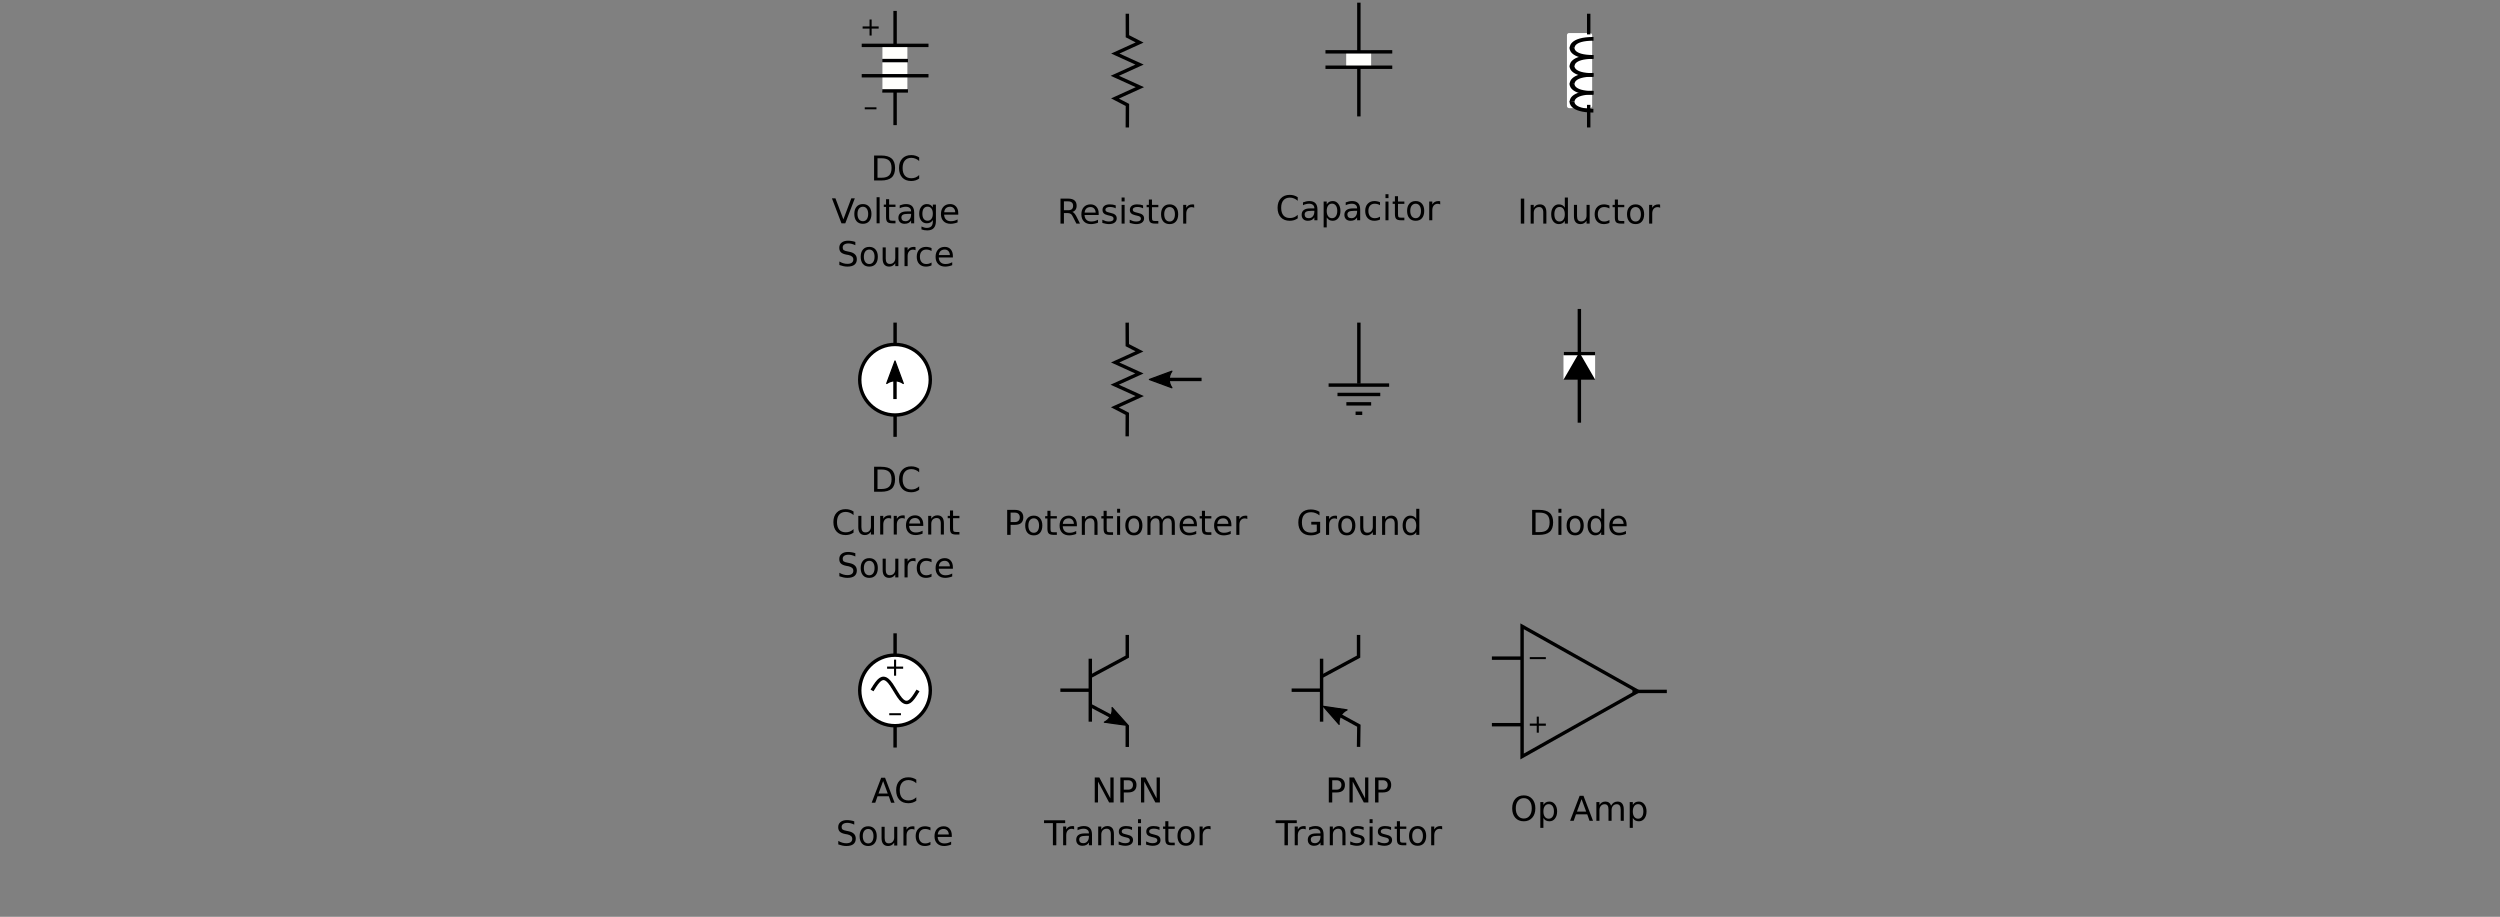 <?xml version="1.0" encoding="UTF-8"?>
<svg xmlns="http://www.w3.org/2000/svg" xmlns:xlink="http://www.w3.org/1999/xlink" width="467.252pt" height="171.355pt" viewBox="0 0 467.252 171.355" version="1.2">
<rect x="0" y="0" width="467.252" height="171.355" fill="#808080" stroke="none"/>
<defs>
<g>
<symbol overflow="visible" id="glyph0-0">
<path style="stroke:none;" d="M 0.234 0.844 L 0.234 -3.375 L 2.641 -3.375 L 2.641 0.844 Z M 0.516 0.578 L 2.375 0.578 L 2.375 -3.109 L 0.516 -3.109 Z M 0.516 0.578 "/>
</symbol>
<symbol overflow="visible" id="glyph0-1">
<path style="stroke:none;" d="M 2.203 -3 L 2.203 -1.703 L 3.516 -1.703 L 3.516 -1.297 L 2.203 -1.297 L 2.203 0 L 1.812 0 L 1.812 -1.297 L 0.516 -1.297 L 0.516 -1.703 L 1.812 -1.703 L 1.812 -3 Z M 2.203 -3 "/>
</symbol>
<symbol overflow="visible" id="glyph1-0">
<path style="stroke:none;" d="M 0.406 0.844 L 0.406 -3.375 L 4.562 -3.375 L 4.562 0.844 Z M 0.875 0.578 L 4.109 0.578 L 4.109 -3.109 L 0.875 -3.109 Z M 0.875 0.578 "/>
</symbol>
<symbol overflow="visible" id="glyph1-1">
<path style="stroke:none;" d="M 0.406 -1.5 L 2.594 -1.5 L 2.594 -1.125 L 0.406 -1.125 Z M 0.406 -1.5 "/>
</symbol>
<symbol overflow="visible" id="glyph2-0">
<path style="stroke:none;" d="M 0.312 1.125 L 0.312 -4.516 L 3.516 -4.516 L 3.516 1.125 Z M 0.672 0.781 L 3.172 0.781 L 3.172 -4.156 L 0.672 -4.156 Z M 0.672 0.781 "/>
</symbol>
<symbol overflow="visible" id="glyph2-1">
<path style="stroke:none;" d="M 2.188 -4.047 L 1.328 -1.719 L 3.047 -1.719 Z M 1.828 -4.672 L 2.547 -4.672 L 4.328 0 L 3.672 0 L 3.25 -1.203 L 1.141 -1.203 L 0.719 0 L 0.047 0 Z M 1.828 -4.672 "/>
</symbol>
<symbol overflow="visible" id="glyph2-2">
<path style="stroke:none;" d="M 4.125 -4.312 L 4.125 -3.641 C 3.914 -3.836 3.688 -3.984 3.438 -4.078 C 3.195 -4.18 2.941 -4.234 2.672 -4.234 C 2.141 -4.234 1.734 -4.066 1.453 -3.734 C 1.172 -3.41 1.031 -2.941 1.031 -2.328 C 1.031 -1.711 1.172 -1.238 1.453 -0.906 C 1.734 -0.582 2.141 -0.422 2.672 -0.422 C 2.941 -0.422 3.195 -0.469 3.438 -0.562 C 3.688 -0.664 3.914 -0.816 4.125 -1.016 L 4.125 -0.359 C 3.906 -0.211 3.672 -0.098 3.422 -0.016 C 3.172 0.055 2.91 0.094 2.641 0.094 C 1.93 0.094 1.375 -0.117 0.969 -0.547 C 0.562 -0.984 0.359 -1.578 0.359 -2.328 C 0.359 -3.078 0.562 -3.664 0.969 -4.094 C 1.375 -4.531 1.93 -4.75 2.641 -4.75 C 2.922 -4.75 3.18 -4.711 3.422 -4.641 C 3.672 -4.566 3.906 -4.457 4.125 -4.312 Z M 4.125 -4.312 "/>
</symbol>
<symbol overflow="visible" id="glyph2-3">
<path style="stroke:none;" d="M 3.422 -4.516 L 3.422 -3.906 C 3.18 -4.02 2.957 -4.102 2.75 -4.156 C 2.539 -4.207 2.336 -4.234 2.141 -4.234 C 1.797 -4.234 1.531 -4.164 1.344 -4.031 C 1.156 -3.906 1.062 -3.719 1.062 -3.469 C 1.062 -3.258 1.117 -3.102 1.234 -3 C 1.359 -2.895 1.598 -2.812 1.953 -2.75 L 2.328 -2.672 C 2.797 -2.578 3.141 -2.414 3.359 -2.188 C 3.586 -1.969 3.703 -1.664 3.703 -1.281 C 3.703 -0.832 3.551 -0.488 3.25 -0.25 C 2.945 -0.02 2.504 0.094 1.922 0.094 C 1.703 0.094 1.469 0.066 1.219 0.016 C 0.969 -0.035 0.707 -0.109 0.438 -0.203 L 0.438 -0.859 C 0.695 -0.711 0.945 -0.602 1.188 -0.531 C 1.438 -0.457 1.68 -0.422 1.922 -0.422 C 2.285 -0.422 2.562 -0.488 2.75 -0.625 C 2.945 -0.77 3.047 -0.973 3.047 -1.234 C 3.047 -1.461 2.973 -1.641 2.828 -1.766 C 2.691 -1.898 2.461 -2.004 2.141 -2.078 L 1.766 -2.141 C 1.285 -2.234 0.941 -2.379 0.734 -2.578 C 0.523 -2.785 0.422 -3.066 0.422 -3.422 C 0.422 -3.836 0.566 -4.16 0.859 -4.391 C 1.148 -4.629 1.551 -4.75 2.062 -4.75 C 2.281 -4.75 2.504 -4.727 2.734 -4.688 C 2.961 -4.656 3.191 -4.598 3.422 -4.516 Z M 3.422 -4.516 "/>
</symbol>
<symbol overflow="visible" id="glyph2-4">
<path style="stroke:none;" d="M 1.969 -3.094 C 1.656 -3.094 1.406 -2.973 1.219 -2.734 C 1.039 -2.492 0.953 -2.164 0.953 -1.75 C 0.953 -1.332 1.039 -1 1.219 -0.75 C 1.406 -0.508 1.656 -0.391 1.969 -0.391 C 2.27 -0.391 2.508 -0.508 2.688 -0.75 C 2.863 -1 2.953 -1.332 2.953 -1.75 C 2.953 -2.164 2.863 -2.492 2.688 -2.734 C 2.508 -2.973 2.27 -3.094 1.969 -3.094 Z M 1.969 -3.594 C 2.469 -3.594 2.859 -3.426 3.141 -3.094 C 3.422 -2.77 3.562 -2.32 3.562 -1.75 C 3.562 -1.176 3.422 -0.723 3.141 -0.391 C 2.859 -0.066 2.469 0.094 1.969 0.094 C 1.457 0.094 1.062 -0.066 0.781 -0.391 C 0.5 -0.723 0.359 -1.176 0.359 -1.75 C 0.359 -2.32 0.5 -2.77 0.781 -3.094 C 1.062 -3.426 1.457 -3.594 1.969 -3.594 Z M 1.969 -3.594 "/>
</symbol>
<symbol overflow="visible" id="glyph2-5">
<path style="stroke:none;" d="M 0.547 -1.375 L 0.547 -3.5 L 1.125 -3.5 L 1.125 -1.406 C 1.125 -1.07 1.188 -0.82 1.312 -0.656 C 1.438 -0.488 1.629 -0.406 1.891 -0.406 C 2.203 -0.406 2.445 -0.504 2.625 -0.703 C 2.812 -0.898 2.906 -1.172 2.906 -1.516 L 2.906 -3.5 L 3.484 -3.5 L 3.484 0 L 2.906 0 L 2.906 -0.531 C 2.758 -0.32 2.594 -0.164 2.406 -0.062 C 2.227 0.039 2.02 0.094 1.781 0.094 C 1.375 0.094 1.066 -0.031 0.859 -0.281 C 0.648 -0.531 0.547 -0.895 0.547 -1.375 Z M 2 -3.594 Z M 2 -3.594 "/>
</symbol>
<symbol overflow="visible" id="glyph2-6">
<path style="stroke:none;" d="M 2.641 -2.969 C 2.566 -3 2.492 -3.023 2.422 -3.047 C 2.348 -3.066 2.266 -3.078 2.172 -3.078 C 1.848 -3.078 1.598 -2.969 1.422 -2.75 C 1.242 -2.539 1.156 -2.238 1.156 -1.844 L 1.156 0 L 0.578 0 L 0.578 -3.5 L 1.156 -3.5 L 1.156 -2.953 C 1.281 -3.172 1.438 -3.332 1.625 -3.438 C 1.82 -3.539 2.062 -3.594 2.344 -3.594 C 2.383 -3.594 2.426 -3.586 2.469 -3.578 C 2.52 -3.578 2.57 -3.57 2.625 -3.562 Z M 2.641 -2.969 "/>
</symbol>
<symbol overflow="visible" id="glyph2-7">
<path style="stroke:none;" d="M 3.125 -3.375 L 3.125 -2.828 C 2.957 -2.922 2.789 -2.988 2.625 -3.031 C 2.469 -3.07 2.305 -3.094 2.141 -3.094 C 1.766 -3.094 1.473 -2.973 1.266 -2.734 C 1.055 -2.504 0.953 -2.176 0.953 -1.75 C 0.953 -1.32 1.055 -0.988 1.266 -0.75 C 1.473 -0.508 1.766 -0.391 2.141 -0.391 C 2.305 -0.391 2.469 -0.41 2.625 -0.453 C 2.789 -0.504 2.957 -0.578 3.125 -0.672 L 3.125 -0.141 C 2.969 -0.055 2.801 0 2.625 0.031 C 2.457 0.07 2.273 0.094 2.078 0.094 C 1.547 0.094 1.125 -0.07 0.812 -0.406 C 0.508 -0.738 0.359 -1.188 0.359 -1.75 C 0.359 -2.32 0.516 -2.77 0.828 -3.094 C 1.141 -3.426 1.566 -3.594 2.109 -3.594 C 2.285 -3.594 2.457 -3.57 2.625 -3.531 C 2.801 -3.5 2.969 -3.445 3.125 -3.375 Z M 3.125 -3.375 "/>
</symbol>
<symbol overflow="visible" id="glyph2-8">
<path style="stroke:none;" d="M 3.594 -1.891 L 3.594 -1.609 L 0.953 -1.609 C 0.973 -1.211 1.094 -0.91 1.312 -0.703 C 1.531 -0.492 1.828 -0.391 2.203 -0.391 C 2.422 -0.391 2.633 -0.414 2.844 -0.469 C 3.051 -0.531 3.258 -0.613 3.469 -0.719 L 3.469 -0.172 C 3.258 -0.086 3.047 -0.023 2.828 0.016 C 2.609 0.066 2.391 0.094 2.172 0.094 C 1.609 0.094 1.164 -0.066 0.844 -0.391 C 0.52 -0.723 0.359 -1.164 0.359 -1.719 C 0.359 -2.289 0.508 -2.742 0.812 -3.078 C 1.125 -3.422 1.547 -3.594 2.078 -3.594 C 2.547 -3.594 2.914 -3.438 3.188 -3.125 C 3.457 -2.82 3.594 -2.41 3.594 -1.891 Z M 3.031 -2.062 C 3.02 -2.375 2.926 -2.625 2.75 -2.812 C 2.582 -3 2.359 -3.094 2.078 -3.094 C 1.754 -3.094 1.492 -3.004 1.297 -2.828 C 1.109 -2.648 1 -2.395 0.969 -2.062 Z M 3.031 -2.062 "/>
</symbol>
<symbol overflow="visible" id="glyph2-9">
<path style="stroke:none;" d="M 1.266 -4.156 L 1.266 -0.516 L 2.031 -0.516 C 2.664 -0.516 3.133 -0.66 3.438 -0.953 C 3.738 -1.242 3.891 -1.707 3.891 -2.344 C 3.891 -2.969 3.738 -3.426 3.438 -3.719 C 3.133 -4.008 2.664 -4.156 2.031 -4.156 Z M 0.625 -4.672 L 1.922 -4.672 C 2.828 -4.672 3.488 -4.484 3.906 -4.109 C 4.332 -3.734 4.547 -3.145 4.547 -2.344 C 4.547 -1.531 4.332 -0.938 3.906 -0.562 C 3.488 -0.188 2.828 0 1.922 0 L 0.625 0 Z M 0.625 -4.672 "/>
</symbol>
<symbol overflow="visible" id="glyph2-10">
<path style="stroke:none;" d=""/>
</symbol>
<symbol overflow="visible" id="glyph2-11">
<path style="stroke:none;" d="M 1.828 0 L 0.047 -4.672 L 0.703 -4.672 L 2.188 -0.734 L 3.672 -4.672 L 4.328 -4.672 L 2.547 0 Z M 1.828 0 "/>
</symbol>
<symbol overflow="visible" id="glyph2-12">
<path style="stroke:none;" d="M 0.609 -4.875 L 1.172 -4.875 L 1.172 0 L 0.609 0 Z M 0.609 -4.875 "/>
</symbol>
<symbol overflow="visible" id="glyph2-13">
<path style="stroke:none;" d="M 1.172 -4.5 L 1.172 -3.5 L 2.359 -3.5 L 2.359 -3.062 L 1.172 -3.062 L 1.172 -1.156 C 1.172 -0.863 1.207 -0.676 1.281 -0.594 C 1.363 -0.52 1.523 -0.484 1.766 -0.484 L 2.359 -0.484 L 2.359 0 L 1.766 0 C 1.316 0 1.008 -0.082 0.844 -0.25 C 0.676 -0.414 0.594 -0.719 0.594 -1.156 L 0.594 -3.062 L 0.172 -3.062 L 0.172 -3.5 L 0.594 -3.5 L 0.594 -4.5 Z M 1.172 -4.5 "/>
</symbol>
<symbol overflow="visible" id="glyph2-14">
<path style="stroke:none;" d="M 2.203 -1.766 C 1.734 -1.766 1.406 -1.707 1.219 -1.594 C 1.039 -1.488 0.953 -1.312 0.953 -1.062 C 0.953 -0.852 1.02 -0.688 1.156 -0.562 C 1.289 -0.445 1.477 -0.391 1.719 -0.391 C 2.031 -0.391 2.281 -0.5 2.469 -0.719 C 2.664 -0.945 2.766 -1.254 2.766 -1.641 L 2.766 -1.766 Z M 3.344 -2 L 3.344 0 L 2.766 0 L 2.766 -0.531 C 2.641 -0.32 2.477 -0.164 2.281 -0.062 C 2.082 0.039 1.844 0.094 1.562 0.094 C 1.195 0.094 0.91 -0.004 0.703 -0.203 C 0.492 -0.41 0.391 -0.68 0.391 -1.016 C 0.391 -1.41 0.52 -1.707 0.781 -1.906 C 1.039 -2.113 1.438 -2.219 1.969 -2.219 L 2.766 -2.219 L 2.766 -2.266 C 2.766 -2.535 2.676 -2.738 2.5 -2.875 C 2.332 -3.02 2.094 -3.094 1.781 -3.094 C 1.57 -3.094 1.375 -3.066 1.188 -3.016 C 1 -2.973 0.816 -2.906 0.641 -2.812 L 0.641 -3.344 C 0.848 -3.426 1.051 -3.488 1.25 -3.531 C 1.445 -3.57 1.641 -3.594 1.828 -3.594 C 2.336 -3.594 2.719 -3.457 2.969 -3.188 C 3.219 -2.926 3.344 -2.531 3.344 -2 Z M 3.344 -2 "/>
</symbol>
<symbol overflow="visible" id="glyph2-15">
<path style="stroke:none;" d="M 2.906 -1.797 C 2.906 -2.211 2.816 -2.535 2.641 -2.766 C 2.473 -2.992 2.234 -3.109 1.922 -3.109 C 1.617 -3.109 1.379 -2.992 1.203 -2.766 C 1.035 -2.535 0.953 -2.211 0.953 -1.797 C 0.953 -1.379 1.035 -1.055 1.203 -0.828 C 1.379 -0.598 1.617 -0.484 1.922 -0.484 C 2.234 -0.484 2.473 -0.598 2.641 -0.828 C 2.816 -1.055 2.906 -1.379 2.906 -1.797 Z M 3.484 -0.438 C 3.484 0.156 3.348 0.598 3.078 0.891 C 2.816 1.18 2.414 1.328 1.875 1.328 C 1.664 1.328 1.473 1.312 1.297 1.281 C 1.117 1.25 0.945 1.203 0.781 1.141 L 0.781 0.594 C 0.945 0.676 1.109 0.738 1.266 0.781 C 1.43 0.832 1.602 0.859 1.781 0.859 C 2.156 0.859 2.438 0.758 2.625 0.562 C 2.812 0.363 2.906 0.066 2.906 -0.328 L 2.906 -0.609 C 2.789 -0.41 2.641 -0.258 2.453 -0.156 C 2.266 -0.051 2.039 0 1.781 0 C 1.352 0 1.008 -0.16 0.75 -0.484 C 0.488 -0.816 0.359 -1.254 0.359 -1.797 C 0.359 -2.336 0.488 -2.77 0.75 -3.094 C 1.008 -3.426 1.352 -3.594 1.781 -3.594 C 2.039 -3.594 2.266 -3.539 2.453 -3.438 C 2.641 -3.332 2.789 -3.176 2.906 -2.969 L 2.906 -3.5 L 3.484 -3.5 Z M 3.484 -0.438 "/>
</symbol>
<symbol overflow="visible" id="glyph2-16">
<path style="stroke:none;" d="M 3.516 -2.109 L 3.516 0 L 2.938 0 L 2.938 -2.094 C 2.938 -2.426 2.867 -2.676 2.734 -2.844 C 2.609 -3.008 2.422 -3.094 2.172 -3.094 C 1.859 -3.094 1.609 -2.992 1.422 -2.797 C 1.242 -2.598 1.156 -2.328 1.156 -1.984 L 1.156 0 L 0.578 0 L 0.578 -3.5 L 1.156 -3.5 L 1.156 -2.953 C 1.289 -3.172 1.453 -3.332 1.641 -3.438 C 1.828 -3.539 2.047 -3.594 2.297 -3.594 C 2.691 -3.594 2.992 -3.469 3.203 -3.219 C 3.41 -2.969 3.516 -2.598 3.516 -2.109 Z M 3.516 -2.109 "/>
</symbol>
<symbol overflow="visible" id="glyph2-17">
<path style="stroke:none;" d="M 2.844 -2.188 C 2.977 -2.145 3.109 -2.047 3.234 -1.891 C 3.367 -1.742 3.5 -1.539 3.625 -1.281 L 4.266 0 L 3.594 0 L 2.984 -1.203 C 2.836 -1.516 2.691 -1.719 2.547 -1.812 C 2.398 -1.914 2.203 -1.969 1.953 -1.969 L 1.266 -1.969 L 1.266 0 L 0.625 0 L 0.625 -4.672 L 2.062 -4.672 C 2.594 -4.672 2.988 -4.555 3.25 -4.328 C 3.508 -4.109 3.641 -3.773 3.641 -3.328 C 3.641 -3.035 3.57 -2.789 3.438 -2.594 C 3.301 -2.395 3.102 -2.258 2.844 -2.188 Z M 1.266 -4.156 L 1.266 -2.5 L 2.062 -2.5 C 2.363 -2.5 2.594 -2.566 2.75 -2.703 C 2.906 -2.848 2.984 -3.055 2.984 -3.328 C 2.984 -3.598 2.906 -3.801 2.75 -3.938 C 2.594 -4.082 2.363 -4.156 2.062 -4.156 Z M 1.266 -4.156 "/>
</symbol>
<symbol overflow="visible" id="glyph2-18">
<path style="stroke:none;" d="M 2.844 -3.406 L 2.844 -2.859 C 2.676 -2.941 2.504 -3.004 2.328 -3.047 C 2.148 -3.086 1.969 -3.109 1.781 -3.109 C 1.5 -3.109 1.285 -3.062 1.141 -2.969 C 0.992 -2.883 0.922 -2.754 0.922 -2.578 C 0.922 -2.441 0.973 -2.336 1.078 -2.266 C 1.18 -2.191 1.391 -2.117 1.703 -2.047 L 1.891 -2 C 2.305 -1.914 2.598 -1.789 2.766 -1.625 C 2.941 -1.469 3.031 -1.25 3.031 -0.969 C 3.031 -0.645 2.898 -0.383 2.641 -0.188 C 2.379 0 2.023 0.094 1.578 0.094 C 1.391 0.094 1.191 0.07 0.984 0.031 C 0.785 0 0.57 -0.051 0.344 -0.125 L 0.344 -0.719 C 0.562 -0.613 0.77 -0.531 0.969 -0.469 C 1.176 -0.414 1.383 -0.391 1.594 -0.391 C 1.863 -0.391 2.07 -0.438 2.219 -0.531 C 2.363 -0.625 2.438 -0.754 2.438 -0.922 C 2.438 -1.078 2.383 -1.195 2.281 -1.281 C 2.176 -1.363 1.941 -1.441 1.578 -1.516 L 1.375 -1.562 C 1.02 -1.645 0.766 -1.766 0.609 -1.922 C 0.453 -2.078 0.375 -2.289 0.375 -2.562 C 0.375 -2.883 0.488 -3.133 0.719 -3.312 C 0.957 -3.5 1.289 -3.594 1.719 -3.594 C 1.926 -3.594 2.125 -3.578 2.312 -3.547 C 2.5 -3.516 2.676 -3.469 2.844 -3.406 Z M 2.844 -3.406 "/>
</symbol>
<symbol overflow="visible" id="glyph2-19">
<path style="stroke:none;" d="M 0.609 -3.5 L 1.172 -3.5 L 1.172 0 L 0.609 0 Z M 0.609 -4.875 L 1.172 -4.875 L 1.172 -4.141 L 0.609 -4.141 Z M 0.609 -4.875 "/>
</symbol>
<symbol overflow="visible" id="glyph2-20">
<path style="stroke:none;" d="M 1.156 -0.531 L 1.156 1.328 L 0.578 1.328 L 0.578 -3.5 L 1.156 -3.5 L 1.156 -2.969 C 1.281 -3.176 1.43 -3.332 1.609 -3.438 C 1.797 -3.539 2.02 -3.594 2.281 -3.594 C 2.707 -3.594 3.051 -3.422 3.312 -3.078 C 3.582 -2.742 3.719 -2.301 3.719 -1.75 C 3.719 -1.195 3.582 -0.75 3.312 -0.406 C 3.051 -0.07 2.707 0.094 2.281 0.094 C 2.02 0.094 1.797 0.039 1.609 -0.062 C 1.43 -0.164 1.281 -0.32 1.156 -0.531 Z M 3.125 -1.75 C 3.125 -2.176 3.035 -2.508 2.859 -2.75 C 2.68 -2.988 2.441 -3.109 2.141 -3.109 C 1.836 -3.109 1.598 -2.988 1.422 -2.75 C 1.242 -2.508 1.156 -2.176 1.156 -1.75 C 1.156 -1.32 1.242 -0.988 1.422 -0.75 C 1.598 -0.508 1.836 -0.391 2.141 -0.391 C 2.441 -0.391 2.68 -0.508 2.859 -0.75 C 3.035 -0.988 3.125 -1.32 3.125 -1.75 Z M 3.125 -1.75 "/>
</symbol>
<symbol overflow="visible" id="glyph2-21">
<path style="stroke:none;" d="M 0.625 -4.672 L 1.266 -4.672 L 1.266 0 L 0.625 0 Z M 0.625 -4.672 "/>
</symbol>
<symbol overflow="visible" id="glyph2-22">
<path style="stroke:none;" d="M 2.906 -2.969 L 2.906 -4.875 L 3.484 -4.875 L 3.484 0 L 2.906 0 L 2.906 -0.531 C 2.789 -0.32 2.641 -0.164 2.453 -0.062 C 2.266 0.039 2.039 0.094 1.781 0.094 C 1.363 0.094 1.02 -0.07 0.75 -0.406 C 0.488 -0.75 0.359 -1.195 0.359 -1.75 C 0.359 -2.301 0.488 -2.742 0.75 -3.078 C 1.02 -3.422 1.363 -3.594 1.781 -3.594 C 2.039 -3.594 2.266 -3.539 2.453 -3.438 C 2.641 -3.332 2.789 -3.176 2.906 -2.969 Z M 0.953 -1.75 C 0.953 -1.32 1.035 -0.988 1.203 -0.75 C 1.379 -0.508 1.617 -0.391 1.922 -0.391 C 2.234 -0.391 2.473 -0.508 2.641 -0.75 C 2.816 -0.988 2.906 -1.32 2.906 -1.75 C 2.906 -2.176 2.816 -2.508 2.641 -2.75 C 2.473 -2.988 2.234 -3.109 1.922 -3.109 C 1.617 -3.109 1.379 -2.988 1.203 -2.75 C 1.035 -2.508 0.953 -2.176 0.953 -1.75 Z M 0.953 -1.75 "/>
</symbol>
<symbol overflow="visible" id="glyph2-23">
<path style="stroke:none;" d="M 0.625 -4.672 L 1.484 -4.672 L 3.547 -0.766 L 3.547 -4.672 L 4.156 -4.672 L 4.156 0 L 3.312 0 L 1.234 -3.906 L 1.234 0 L 0.625 0 Z M 0.625 -4.672 "/>
</symbol>
<symbol overflow="visible" id="glyph2-24">
<path style="stroke:none;" d="M 1.266 -4.156 L 1.266 -2.391 L 2.062 -2.391 C 2.352 -2.391 2.578 -2.469 2.734 -2.625 C 2.898 -2.781 2.984 -3 2.984 -3.281 C 2.984 -3.551 2.898 -3.766 2.734 -3.922 C 2.578 -4.078 2.352 -4.156 2.062 -4.156 Z M 0.625 -4.672 L 2.062 -4.672 C 2.582 -4.672 2.973 -4.551 3.234 -4.312 C 3.504 -4.07 3.641 -3.727 3.641 -3.281 C 3.641 -2.812 3.504 -2.457 3.234 -2.219 C 2.973 -1.988 2.582 -1.875 2.062 -1.875 L 1.266 -1.875 L 1.266 0 L 0.625 0 Z M 0.625 -4.672 "/>
</symbol>
<symbol overflow="visible" id="glyph2-25">
<path style="stroke:none;" d="M -0.016 -4.672 L 3.938 -4.672 L 3.938 -4.141 L 2.281 -4.141 L 2.281 0 L 1.641 0 L 1.641 -4.141 L -0.016 -4.141 Z M -0.016 -4.672 "/>
</symbol>
<symbol overflow="visible" id="glyph2-26">
<path style="stroke:none;" d="M 3.328 -2.828 C 3.473 -3.086 3.645 -3.281 3.844 -3.406 C 4.039 -3.531 4.273 -3.594 4.547 -3.594 C 4.922 -3.594 5.207 -3.461 5.406 -3.203 C 5.602 -2.953 5.703 -2.586 5.703 -2.109 L 5.703 0 L 5.125 0 L 5.125 -2.094 C 5.125 -2.426 5.062 -2.676 4.938 -2.844 C 4.82 -3.008 4.641 -3.094 4.391 -3.094 C 4.098 -3.094 3.863 -2.992 3.688 -2.797 C 3.508 -2.598 3.422 -2.328 3.422 -1.984 L 3.422 0 L 2.844 0 L 2.844 -2.094 C 2.844 -2.438 2.785 -2.688 2.672 -2.844 C 2.555 -3.008 2.375 -3.094 2.125 -3.094 C 1.832 -3.094 1.598 -2.988 1.422 -2.781 C 1.242 -2.582 1.156 -2.316 1.156 -1.984 L 1.156 0 L 0.578 0 L 0.578 -3.5 L 1.156 -3.5 L 1.156 -2.953 C 1.289 -3.172 1.445 -3.332 1.625 -3.438 C 1.812 -3.539 2.031 -3.594 2.281 -3.594 C 2.539 -3.594 2.758 -3.523 2.938 -3.391 C 3.113 -3.266 3.242 -3.078 3.328 -2.828 Z M 3.328 -2.828 "/>
</symbol>
<symbol overflow="visible" id="glyph2-27">
<path style="stroke:none;" d="M 3.812 -0.672 L 3.812 -1.922 L 2.781 -1.922 L 2.781 -2.438 L 4.438 -2.438 L 4.438 -0.438 C 4.195 -0.258 3.926 -0.125 3.625 -0.031 C 3.332 0.051 3.02 0.094 2.688 0.094 C 1.957 0.094 1.383 -0.117 0.969 -0.547 C 0.562 -0.973 0.359 -1.566 0.359 -2.328 C 0.359 -3.086 0.562 -3.68 0.969 -4.109 C 1.383 -4.535 1.957 -4.75 2.688 -4.75 C 2.988 -4.75 3.273 -4.711 3.547 -4.641 C 3.828 -4.566 4.082 -4.457 4.312 -4.312 L 4.312 -3.641 C 4.082 -3.836 3.832 -3.984 3.562 -4.078 C 3.301 -4.18 3.031 -4.234 2.75 -4.234 C 2.176 -4.234 1.742 -4.07 1.453 -3.75 C 1.172 -3.438 1.031 -2.961 1.031 -2.328 C 1.031 -1.703 1.172 -1.227 1.453 -0.906 C 1.742 -0.582 2.176 -0.422 2.75 -0.422 C 2.969 -0.422 3.164 -0.441 3.344 -0.484 C 3.52 -0.523 3.676 -0.586 3.812 -0.672 Z M 3.812 -0.672 "/>
</symbol>
<symbol overflow="visible" id="glyph2-28">
<path style="stroke:none;" d="M 2.531 -4.234 C 2.07 -4.234 1.707 -4.062 1.438 -3.719 C 1.164 -3.383 1.031 -2.922 1.031 -2.328 C 1.031 -1.742 1.164 -1.281 1.438 -0.938 C 1.707 -0.594 2.07 -0.422 2.531 -0.422 C 2.988 -0.422 3.348 -0.594 3.609 -0.938 C 3.879 -1.281 4.016 -1.742 4.016 -2.328 C 4.016 -2.922 3.879 -3.383 3.609 -3.719 C 3.348 -4.062 2.988 -4.234 2.531 -4.234 Z M 2.531 -4.75 C 3.176 -4.75 3.695 -4.531 4.094 -4.094 C 4.488 -3.656 4.688 -3.066 4.688 -2.328 C 4.688 -1.586 4.488 -1 4.094 -0.562 C 3.695 -0.125 3.176 0.094 2.531 0.094 C 1.863 0.094 1.332 -0.125 0.938 -0.562 C 0.551 -1 0.359 -1.586 0.359 -2.328 C 0.359 -3.066 0.551 -3.656 0.938 -4.094 C 1.332 -4.531 1.863 -4.75 2.531 -4.75 Z M 2.531 -4.75 "/>
</symbol>
<symbol overflow="visible" id="glyph3-0">
<path style="stroke:none;" d="M 0.234 -0.844 L 0.234 3.375 L 2.641 3.375 L 2.641 -0.844 Z M 0.516 -0.578 L 2.375 -0.578 L 2.375 3.109 L 0.516 3.109 Z M 0.516 -0.578 "/>
</symbol>
<symbol overflow="visible" id="glyph3-1">
<path style="stroke:none;" d="M 2.203 3 L 2.203 1.703 L 3.516 1.703 L 3.516 1.297 L 2.203 1.297 L 2.203 0 L 1.812 0 L 1.812 1.297 L 0.516 1.297 L 0.516 1.703 L 1.812 1.703 L 1.812 3 Z M 2.203 3 "/>
</symbol>
<symbol overflow="visible" id="glyph4-0">
<path style="stroke:none;" d="M 0.562 -0.844 L 0.562 3.375 L 6.281 3.375 L 6.281 -0.844 Z M 1.203 -0.578 L 5.641 -0.578 L 5.641 3.109 L 1.203 3.109 Z M 1.203 -0.578 "/>
</symbol>
<symbol overflow="visible" id="glyph4-1">
<path style="stroke:none;" d="M 0.562 1.5 L 3.562 1.5 L 3.562 1.125 L 0.562 1.125 Z M 0.562 1.5 "/>
</symbol>
</g>
<clipPath id="clip1">
  <path d="M 156 153 L 171 153 L 171 158.898 L 156 158.898 Z M 156 153 "/>
</clipPath>
<clipPath id="clip2">
  <path d="M 171 154 L 178 154 L 178 158.898 L 171 158.898 Z M 171 154 "/>
</clipPath>
<clipPath id="clip3">
  <path d="M 155.227 37 L 160 37 L 160 42 L 155.227 42 Z M 155.227 37 "/>
</clipPath>
<clipPath id="clip4">
  <path d="M 155.227 95 L 167 95 L 167 100 L 155.227 100 Z M 155.227 95 "/>
</clipPath>
<clipPath id="clip5">
  <path d="M 204 0.5 L 217 0.5 L 217 28 L 204 28 Z M 204 0.5 "/>
</clipPath>
<clipPath id="clip6">
  <path d="M 253 0.5 L 255 0.5 L 255 10 L 253 10 Z M 253 0.5 "/>
</clipPath>
<clipPath id="clip7">
  <path d="M 198 154 L 212 154 L 212 158.898 L 198 158.898 Z M 198 154 "/>
</clipPath>
<clipPath id="clip8">
  <path d="M 212 153 L 227 153 L 227 158.898 L 212 158.898 Z M 212 153 "/>
</clipPath>
<clipPath id="clip9">
  <path d="M 241 154 L 256 154 L 256 158.898 L 241 158.898 Z M 241 154 "/>
</clipPath>
<clipPath id="clip10">
  <path d="M 255 153 L 270 153 L 270 158.898 L 255 158.898 Z M 255 153 "/>
</clipPath>
</defs>
<g id="surface1">
<path style=" stroke:none;fill-rule:nonzero;fill:rgb(100%,100%,98.827%);fill-opacity:1;" d="M 164.926 17.039 L 169.59 17.039 L 169.59 8.371 L 164.926 8.371 Z M 164.926 17.039 "/>
<path style="fill:none;stroke-width:8;stroke-linecap:butt;stroke-linejoin:miter;stroke:rgb(0%,0%,0%);stroke-opacity:1;stroke-miterlimit:4;" d="M 72.861 1809.297 L 228.867 1809.297 " transform="matrix(0.08,0,0,-0.08,155.226,158.9)"/>
<path style="fill:none;stroke-width:8;stroke-linecap:butt;stroke-linejoin:miter;stroke:rgb(0%,0%,0%);stroke-opacity:1;stroke-miterlimit:4;" d="M 120.859 1773.848 L 180.869 1773.848 " transform="matrix(0.08,0,0,-0.08,155.226,158.9)"/>
<path style="fill:none;stroke-width:8;stroke-linecap:butt;stroke-linejoin:miter;stroke:rgb(0%,0%,0%);stroke-opacity:1;stroke-miterlimit:4;" d="M 72.861 1880.244 L 228.867 1880.244 " transform="matrix(0.08,0,0,-0.08,155.226,158.9)"/>
<path style="fill:none;stroke-width:8;stroke-linecap:butt;stroke-linejoin:miter;stroke:rgb(0%,0%,0%);stroke-opacity:1;stroke-miterlimit:4;" d="M 120.859 1844.746 L 180.869 1844.746 " transform="matrix(0.08,0,0,-0.08,155.226,158.9)"/>
<path style="fill:none;stroke-width:8;stroke-linecap:butt;stroke-linejoin:miter;stroke:rgb(0%,0%,0%);stroke-opacity:1;stroke-miterlimit:4;" d="M 150.84 1773.896 L 150.84 1693.916 " transform="matrix(0.08,0,0,-0.08,155.226,158.9)"/>
<path style="fill:none;stroke-width:8;stroke-linecap:butt;stroke-linejoin:miter;stroke:rgb(0%,0%,0%);stroke-opacity:1;stroke-miterlimit:4;" d="M 150.84 1960.762 L 150.84 1880.732 " transform="matrix(0.08,0,0,-0.08,155.226,158.9)"/>
<g style="fill:rgb(0%,0%,0%);fill-opacity:1;">
  <use xlink:href="#glyph0-1" x="160.707" y="6.643"/>
</g>
<g style="fill:rgb(0%,0%,0%);fill-opacity:1;">
  <use xlink:href="#glyph1-1" x="161.217" y="21.556"/>
</g>
<path style="fill-rule:nonzero;fill:rgb(100%,100%,100%);fill-opacity:1;stroke-width:8;stroke-linecap:round;stroke-linejoin:round;stroke:rgb(0%,0%,0%);stroke-opacity:1;stroke-miterlimit:4;" d="M 233.115 373.213 C 233.115 327.705 196.201 290.742 150.644 290.742 C 105.136 290.742 68.222 327.705 68.222 373.213 C 68.222 418.77 105.136 455.684 150.644 455.684 C 196.201 455.684 233.115 418.77 233.115 373.213 Z M 233.115 373.213 " transform="matrix(0.08,0,0,-0.08,155.226,158.9)"/>
<path style="fill:none;stroke-width:8;stroke-linecap:butt;stroke-linejoin:miter;stroke:rgb(0%,0%,0%);stroke-opacity:1;stroke-miterlimit:4;" d="M 96.982 373.213 L 98.008 375.02 L 99.082 376.777 L 100.302 378.486 L 101.328 380.293 L 102.402 382.051 L 103.379 383.76 L 104.648 385.322 L 105.722 386.885 L 106.699 388.496 L 107.773 389.912 L 109.043 391.377 L 110.019 392.695 L 111.094 393.867 L 112.119 395.039 L 113.144 396.113 L 114.365 397.139 L 115.439 398.066 L 116.465 398.848 L 117.49 399.531 L 118.76 400.02 L 119.785 400.605 L 120.81 400.996 L 121.885 401.24 L 123.105 401.387 L 124.131 401.387 L 125.156 401.24 L 126.23 401.094 L 127.451 400.703 L 128.476 400.312 L 129.551 399.824 L 130.527 399.141 L 131.601 398.457 L 132.871 397.529 L 133.847 396.65 L 135.947 394.551 L 137.168 393.379 L 138.242 392.012 L 139.267 390.596 L 140.293 389.131 L 141.562 387.715 L 142.588 386.104 L 143.613 384.541 L 144.638 382.832 L 145.713 381.074 L 146.933 379.414 L 147.959 377.705 L 149.033 375.85 L 150.058 374.141 L 151.279 372.285 L 152.353 370.576 L 153.379 368.77 L 154.404 367.012 L 155.625 365.303 L 156.699 363.594 L 157.724 361.934 L 158.75 360.322 L 159.824 358.76 L 160.996 357.295 L 162.07 355.879 L 163.095 354.414 L 164.121 353.096 L 165.39 351.924 L 166.416 350.85 L 167.441 349.824 L 168.467 348.848 L 169.736 347.969 L 170.761 347.285 L 171.787 346.65 L 172.861 346.113 L 173.886 345.723 L 175.107 345.332 L 176.181 345.186 L 177.207 345.088 L 178.232 345.088 L 179.502 345.186 L 180.527 345.479 L 181.553 345.869 L 182.578 346.357 L 183.847 346.895 L 184.873 347.529 L 185.898 348.359 L 186.972 349.238 L 188.193 350.312 L 189.219 351.387 L 190.293 352.559 L 191.269 353.73 L 192.344 355.049 L 193.564 356.514 L 194.59 357.979 L 195.664 359.541 L 196.689 361.104 L 197.91 362.715 L 198.935 364.424 L 200.01 366.084 L 201.035 367.988 L 202.256 369.648 L 203.33 371.357 L 204.355 373.213 " transform="matrix(0.08,0,0,-0.08,155.226,158.9)"/>
<path style="fill:none;stroke-width:8;stroke-linecap:butt;stroke-linejoin:miter;stroke:rgb(0%,0%,0%);stroke-opacity:1;stroke-miterlimit:4;" d="M 150.84 291.23 L 150.84 239.814 " transform="matrix(0.08,0,0,-0.08,155.226,158.9)"/>
<path style="fill:none;stroke-width:8;stroke-linecap:butt;stroke-linejoin:miter;stroke:rgb(0%,0%,0%);stroke-opacity:1;stroke-miterlimit:4;" d="M 150.84 506.66 L 150.84 455.879 " transform="matrix(0.08,0,0,-0.08,155.226,158.9)"/>
<g style="fill:rgb(0%,0%,0%);fill-opacity:1;">
  <use xlink:href="#glyph0-1" x="165.284" y="126.289"/>
</g>
<g style="fill:rgb(0%,0%,0%);fill-opacity:1;">
  <use xlink:href="#glyph1-1" x="165.794" y="134.801"/>
</g>
<path style="fill-rule:nonzero;fill:rgb(100%,100%,100%);fill-opacity:1;stroke-width:8;stroke-linecap:round;stroke-linejoin:round;stroke:rgb(0%,0%,0%);stroke-opacity:1;stroke-miterlimit:4;" d="M 233.115 1099.092 C 233.115 1144.648 196.201 1181.562 150.644 1181.562 C 105.136 1181.562 68.222 1144.648 68.222 1099.092 C 68.222 1053.535 105.136 1016.621 150.644 1016.621 C 196.201 1016.621 233.115 1053.535 233.115 1099.092 Z M 233.115 1099.092 " transform="matrix(0.08,0,0,-0.08,155.226,158.9)"/>
<path style="fill:none;stroke-width:8;stroke-linecap:butt;stroke-linejoin:miter;stroke:rgb(0%,0%,0%);stroke-opacity:1;stroke-miterlimit:4;" d="M 150.84 1181.123 L 150.84 1232.539 " transform="matrix(0.08,0,0,-0.08,155.226,158.9)"/>
<path style="fill:none;stroke-width:8;stroke-linecap:butt;stroke-linejoin:miter;stroke:rgb(0%,0%,0%);stroke-opacity:1;stroke-miterlimit:4;" d="M 150.84 965.693 L 150.84 1016.475 " transform="matrix(0.08,0,0,-0.08,155.226,158.9)"/>
<path style="fill:none;stroke-width:8;stroke-linecap:butt;stroke-linejoin:miter;stroke:rgb(0%,0%,0%);stroke-opacity:1;stroke-miterlimit:4;" d="M 150.595 1053.926 L 150.595 1132.246 " transform="matrix(0.08,0,0,-0.08,155.226,158.9)"/>
<path style="fill-rule:evenodd;fill:rgb(0%,0%,0%);fill-opacity:1;stroke-width:3;stroke-linecap:butt;stroke-linejoin:round;stroke:rgb(0%,0%,0%);stroke-opacity:1;stroke-miterlimit:4;" d="M 169.98 1090.4 L 150.644 1142.793 L 131.357 1090.4 C 142.783 1098.75 158.359 1098.701 169.98 1090.4 Z M 169.98 1090.4 " transform="matrix(0.08,0,0,-0.08,155.226,158.9)"/>
<g style="fill:rgb(0%,0%,0%);fill-opacity:1;">
  <use xlink:href="#glyph2-1" x="162.87" y="150.027"/>
</g>
<g style="fill:rgb(0%,0%,0%);fill-opacity:1;">
  <use xlink:href="#glyph2-2" x="167.132" y="150.027"/>
</g>
<g clip-path="url(#clip1)" clip-rule="nonzero">
<g style="fill:rgb(0%,0%,0%);fill-opacity:1;">
  <use xlink:href="#glyph2-3" x="156.239" y="158.027"/>
  <use xlink:href="#glyph2-4" x="160.303" y="158.027"/>
  <use xlink:href="#glyph2-5" x="164.219" y="158.027"/>
  <use xlink:href="#glyph2-6" x="168.277" y="158.027"/>
</g>
</g>
<g clip-path="url(#clip2)" clip-rule="nonzero">
<g style="fill:rgb(0%,0%,0%);fill-opacity:1;">
  <use xlink:href="#glyph2-7" x="170.779" y="158.027"/>
  <use xlink:href="#glyph2-8" x="174.299" y="158.027"/>
</g>
</g>
<g style="fill:rgb(0%,0%,0%);fill-opacity:1;">
  <use xlink:href="#glyph2-9" x="162.74" y="33.735"/>
  <use xlink:href="#glyph2-2" x="167.668" y="33.735"/>
  <use xlink:href="#glyph2-10" x="172.135" y="33.735"/>
</g>
<g clip-path="url(#clip3)" clip-rule="nonzero">
<g style="fill:rgb(0%,0%,0%);fill-opacity:1;">
  <use xlink:href="#glyph2-11" x="155.44" y="41.735"/>
</g>
</g>
<g style="fill:rgb(0%,0%,0%);fill-opacity:1;">
  <use xlink:href="#glyph2-4" x="159.312" y="41.735"/>
  <use xlink:href="#glyph2-12" x="163.229" y="41.735"/>
  <use xlink:href="#glyph2-13" x="165.008" y="41.735"/>
  <use xlink:href="#glyph2-14" x="167.517" y="41.735"/>
  <use xlink:href="#glyph2-15" x="171.44" y="41.735"/>
  <use xlink:href="#glyph2-8" x="175.504" y="41.735"/>
</g>
<g style="fill:rgb(0%,0%,0%);fill-opacity:1;">
  <use xlink:href="#glyph2-3" x="156.44" y="49.735"/>
  <use xlink:href="#glyph2-4" x="160.504" y="49.735"/>
  <use xlink:href="#glyph2-5" x="164.421" y="49.735"/>
  <use xlink:href="#glyph2-6" x="168.479" y="49.735"/>
</g>
<g style="fill:rgb(0%,0%,0%);fill-opacity:1;">
  <use xlink:href="#glyph2-7" x="170.981" y="49.735"/>
  <use xlink:href="#glyph2-8" x="174.501" y="49.735"/>
</g>
<g style="fill:rgb(0%,0%,0%);fill-opacity:1;">
  <use xlink:href="#glyph2-9" x="162.74" y="91.911"/>
  <use xlink:href="#glyph2-2" x="167.668" y="91.911"/>
  <use xlink:href="#glyph2-10" x="172.135" y="91.911"/>
</g>
<g clip-path="url(#clip4)" clip-rule="nonzero">
<g style="fill:rgb(0%,0%,0%);fill-opacity:1;">
  <use xlink:href="#glyph2-2" x="155.403" y="99.911"/>
  <use xlink:href="#glyph2-5" x="159.87" y="99.911"/>
  <use xlink:href="#glyph2-6" x="163.927" y="99.911"/>
</g>
</g>
<g style="fill:rgb(0%,0%,0%);fill-opacity:1;">
  <use xlink:href="#glyph2-6" x="166.462" y="99.911"/>
</g>
<g style="fill:rgb(0%,0%,0%);fill-opacity:1;">
  <use xlink:href="#glyph2-8" x="168.964" y="99.911"/>
  <use xlink:href="#glyph2-16" x="172.9" y="99.911"/>
  <use xlink:href="#glyph2-13" x="176.958" y="99.911"/>
</g>
<g style="fill:rgb(0%,0%,0%);fill-opacity:1;">
  <use xlink:href="#glyph2-3" x="156.44" y="107.911"/>
  <use xlink:href="#glyph2-4" x="160.504" y="107.911"/>
  <use xlink:href="#glyph2-5" x="164.421" y="107.911"/>
  <use xlink:href="#glyph2-6" x="168.479" y="107.911"/>
</g>
<g style="fill:rgb(0%,0%,0%);fill-opacity:1;">
  <use xlink:href="#glyph2-7" x="170.981" y="107.911"/>
  <use xlink:href="#glyph2-8" x="174.501" y="107.911"/>
</g>
<g clip-path="url(#clip5)" clip-rule="nonzero">
<path style="fill:none;stroke-width:8;stroke-linecap:butt;stroke-linejoin:miter;stroke:rgb(0%,0%,0%);stroke-opacity:1;stroke-miterlimit:4;" d="M 693.418 1954.17 L 693.613 1901.582 L 722.129 1886.934 L 665.293 1861.152 L 721.933 1835.371 L 664.17 1809.15 L 722.715 1782.588 L 664.609 1756.172 L 693.613 1741.084 L 693.418 1688.496 " transform="matrix(0.08,0,0,-0.08,155.226,158.9)"/>
</g>
<g style="fill:rgb(0%,0%,0%);fill-opacity:1;">
  <use xlink:href="#glyph2-17" x="197.582" y="41.791"/>
</g>
<g style="fill:rgb(0%,0%,0%);fill-opacity:1;">
  <use xlink:href="#glyph2-8" x="201.749" y="41.791"/>
  <use xlink:href="#glyph2-18" x="205.685" y="41.791"/>
  <use xlink:href="#glyph2-19" x="209.019" y="41.791"/>
  <use xlink:href="#glyph2-18" x="210.798" y="41.791"/>
  <use xlink:href="#glyph2-13" x="214.133" y="41.791"/>
  <use xlink:href="#glyph2-4" x="216.642" y="41.791"/>
  <use xlink:href="#glyph2-6" x="220.558" y="41.791"/>
</g>
<path style=" stroke:none;fill-rule:nonzero;fill:rgb(100%,100%,98.827%);fill-opacity:1;" d="M 251.605 12.699 L 256.266 12.699 L 256.266 9.469 L 251.605 9.469 Z M 251.605 12.699 "/>
<path style="fill:none;stroke-width:8;stroke-linecap:butt;stroke-linejoin:miter;stroke:rgb(0%,0%,0%);stroke-opacity:1;stroke-miterlimit:4;" d="M 1156.308 1865.156 L 1312.363 1865.156 " transform="matrix(0.08,0,0,-0.08,155.226,158.9)"/>
<path style="fill:none;stroke-width:8;stroke-linecap:butt;stroke-linejoin:miter;stroke:rgb(0%,0%,0%);stroke-opacity:1;stroke-miterlimit:4;" d="M 1156.308 1829.17 L 1312.363 1829.17 " transform="matrix(0.08,0,0,-0.08,155.226,158.9)"/>
<g clip-path="url(#clip6)" clip-rule="nonzero">
<path style="fill:none;stroke-width:8;stroke-linecap:butt;stroke-linejoin:miter;stroke:rgb(0%,0%,0%);stroke-opacity:1;stroke-miterlimit:4;" d="M 1234.336 1866.23 L 1234.336 1980 " transform="matrix(0.08,0,0,-0.08,155.226,158.9)"/>
</g>
<path style="fill:none;stroke-width:8;stroke-linecap:butt;stroke-linejoin:miter;stroke:rgb(0%,0%,0%);stroke-opacity:1;stroke-miterlimit:4;" d="M 1234.336 1714.277 L 1234.336 1828.096 " transform="matrix(0.08,0,0,-0.08,155.226,158.9)"/>
<g style="fill:rgb(0%,0%,0%);fill-opacity:1;">
  <use xlink:href="#glyph2-2" x="238.421" y="41.17"/>
  <use xlink:href="#glyph2-14" x="242.888" y="41.17"/>
  <use xlink:href="#glyph2-20" x="246.811" y="41.17"/>
  <use xlink:href="#glyph2-14" x="250.875" y="41.17"/>
  <use xlink:href="#glyph2-7" x="254.799" y="41.17"/>
</g>
<g style="fill:rgb(0%,0%,0%);fill-opacity:1;">
  <use xlink:href="#glyph2-19" x="258.338" y="41.17"/>
  <use xlink:href="#glyph2-13" x="260.117" y="41.17"/>
  <use xlink:href="#glyph2-4" x="262.626" y="41.17"/>
  <use xlink:href="#glyph2-6" x="266.542" y="41.17"/>
</g>
<path style="fill-rule:nonzero;fill:rgb(100%,100%,100%);fill-opacity:1;stroke-width:10;stroke-linecap:round;stroke-linejoin:round;stroke:rgb(100%,100%,100%);stroke-opacity:1;stroke-miterlimit:4;" d="M 1725.498 1738.691 L 1774.375 1738.691 L 1774.375 1904.072 L 1725.498 1904.072 Z M 1725.498 1738.691 " transform="matrix(0.08,0,0,-0.08,155.226,158.9)"/>
<path style="fill:none;stroke-width:10.089;stroke-linecap:butt;stroke-linejoin:miter;stroke:rgb(0%,0%,0%);stroke-opacity:1;stroke-miterlimit:4;" d="M 2003.056 1566.796 C 2003.056 1520.203 2027.888 1522.919 2027.888 1522.919 " transform="matrix(0,-0.069,0.091,0,155.226,158.9)"/>
<path style="fill:none;stroke-width:10.089;stroke-linecap:butt;stroke-linejoin:miter;stroke:rgb(0%,0%,0%);stroke-opacity:1;stroke-miterlimit:4;" d="M 2051.988 1567.055 C 2051.988 1520.462 2027.156 1523.134 2027.156 1523.134 " transform="matrix(0,-0.069,0.091,0,155.226,158.9)"/>
<path style="fill:none;stroke-width:10.089;stroke-linecap:butt;stroke-linejoin:miter;stroke:rgb(0%,0%,0%);stroke-opacity:1;stroke-miterlimit:4;" d="M 2051.313 1566.839 C 2051.313 1520.246 2076.201 1522.919 2076.201 1522.919 " transform="matrix(0,-0.069,0.091,0,155.226,158.9)"/>
<path style="fill:none;stroke-width:10.089;stroke-linecap:butt;stroke-linejoin:miter;stroke:rgb(0%,0%,0%);stroke-opacity:1;stroke-miterlimit:4;" d="M 2100.302 1567.055 C 2100.302 1520.505 2075.413 1523.177 2075.413 1523.177 " transform="matrix(0,-0.069,0.091,0,155.226,158.9)"/>
<path style="fill:none;stroke-width:10.089;stroke-linecap:butt;stroke-linejoin:miter;stroke:rgb(0%,0%,0%);stroke-opacity:1;stroke-miterlimit:4;" d="M 2099.626 1566.839 C 2099.626 1520.246 2124.458 1522.919 2124.458 1522.919 " transform="matrix(0,-0.069,0.091,0,155.226,158.9)"/>
<path style="fill:none;stroke-width:10.089;stroke-linecap:butt;stroke-linejoin:miter;stroke:rgb(0%,0%,0%);stroke-opacity:1;stroke-miterlimit:4;" d="M 2148.559 1567.055 C 2148.559 1520.505 2123.726 1523.177 2123.726 1523.177 " transform="matrix(0,-0.069,0.091,0,155.226,158.9)"/>
<path style="fill:none;stroke-width:10.089;stroke-linecap:butt;stroke-linejoin:miter;stroke:rgb(0%,0%,0%);stroke-opacity:1;stroke-miterlimit:4;" d="M 2148.784 1566.839 C 2148.784 1520.246 2173.616 1522.919 2173.616 1522.919 " transform="matrix(0,-0.069,0.091,0,155.226,158.9)"/>
<path style="fill:none;stroke-width:10.089;stroke-linecap:butt;stroke-linejoin:miter;stroke:rgb(0%,0%,0%);stroke-opacity:1;stroke-miterlimit:4;" d="M 2197.717 1567.055 C 2197.717 1520.505 2172.884 1523.177 2172.884 1523.177 " transform="matrix(0,-0.069,0.091,0,155.226,158.9)"/>
<path style="fill:none;stroke-width:8;stroke-linecap:butt;stroke-linejoin:miter;stroke:rgb(0%,0%,0%);stroke-opacity:1;stroke-miterlimit:4;" d="M 1771.299 1954.17 L 1771.299 1905.879 " transform="matrix(0.08,0,0,-0.08,155.226,158.9)"/>
<path style="fill:none;stroke-width:8;stroke-linecap:butt;stroke-linejoin:miter;stroke:rgb(0%,0%,0%);stroke-opacity:1;stroke-miterlimit:4;" d="M 1771.299 1741.279 L 1771.299 1688.496 " transform="matrix(0.08,0,0,-0.08,155.226,158.9)"/>
<g style="fill:rgb(0%,0%,0%);fill-opacity:1;">
  <use xlink:href="#glyph2-21" x="283.614" y="41.791"/>
  <use xlink:href="#glyph2-16" x="285.502" y="41.791"/>
  <use xlink:href="#glyph2-22" x="289.559" y="41.791"/>
  <use xlink:href="#glyph2-5" x="293.623" y="41.791"/>
  <use xlink:href="#glyph2-7" x="297.681" y="41.791"/>
</g>
<g style="fill:rgb(0%,0%,0%);fill-opacity:1;">
  <use xlink:href="#glyph2-13" x="301.22" y="41.791"/>
  <use xlink:href="#glyph2-4" x="303.729" y="41.791"/>
  <use xlink:href="#glyph2-6" x="307.646" y="41.791"/>
</g>
<path style="fill-rule:nonzero;fill:rgb(100%,100%,100%);fill-opacity:1;stroke-width:8;stroke-linecap:round;stroke-linejoin:miter;stroke:rgb(100%,100%,100%);stroke-opacity:1;stroke-miterlimit:4;" d="M 1716.367 1103.34 L 1782.285 1103.34 L 1782.285 1160.127 L 1716.367 1160.127 Z M 1716.367 1103.34 " transform="matrix(0.08,0,0,-0.08,155.226,158.9)"/>
<path style="fill-rule:nonzero;fill:rgb(0%,0%,0%);fill-opacity:1;stroke-width:8;stroke-linecap:round;stroke-linejoin:miter;stroke:rgb(0%,0%,0%);stroke-opacity:1;stroke-miterlimit:4;" d="M 1779.648 1102.949 L 1719.248 1102.949 L 1734.385 1129.072 L 1749.472 1155.195 Z M 1779.648 1102.949 " transform="matrix(0.08,0,0,-0.08,155.226,158.9)"/>
<path style="fill:none;stroke-width:8;stroke-linecap:butt;stroke-linejoin:miter;stroke:rgb(0%,0%,0%);stroke-opacity:1;stroke-miterlimit:4;" d="M 1712.656 1160.273 L 1786.338 1160.273 " transform="matrix(0.08,0,0,-0.08,155.226,158.9)"/>
<path style="fill:none;stroke-width:8;stroke-linecap:butt;stroke-linejoin:miter;stroke:rgb(0%,0%,0%);stroke-opacity:1;stroke-miterlimit:4;" d="M 1749.472 1264.473 L 1749.472 1161.152 " transform="matrix(0.08,0,0,-0.08,155.226,158.9)"/>
<path style="fill:none;stroke-width:8;stroke-linecap:butt;stroke-linejoin:miter;stroke:rgb(0%,0%,0%);stroke-opacity:1;stroke-miterlimit:4;" d="M 1749.472 1102.07 L 1749.472 998.75 " transform="matrix(0.08,0,0,-0.08,155.226,158.9)"/>
<g style="fill:rgb(0%,0%,0%);fill-opacity:1;">
  <use xlink:href="#glyph2-9" x="285.733" y="99.967"/>
  <use xlink:href="#glyph2-19" x="290.661" y="99.967"/>
  <use xlink:href="#glyph2-4" x="292.44" y="99.967"/>
  <use xlink:href="#glyph2-22" x="296.357" y="99.967"/>
  <use xlink:href="#glyph2-8" x="300.421" y="99.967"/>
</g>
<path style="fill:none;stroke-width:8;stroke-linecap:butt;stroke-linejoin:miter;stroke:rgb(0%,0%,0%);stroke-opacity:1;stroke-miterlimit:4;" d="M 606.894 447.334 L 606.894 300.215 " transform="matrix(0.08,0,0,-0.08,155.226,158.9)"/>
<path style="fill:none;stroke-width:8;stroke-linecap:butt;stroke-linejoin:miter;stroke:rgb(0%,0%,0%);stroke-opacity:1;stroke-miterlimit:4;" d="M 608.017 406.27 L 693.271 452.168 L 693.271 502.9 " transform="matrix(0.08,0,0,-0.08,155.226,158.9)"/>
<path style="fill:none;stroke-width:8;stroke-linecap:butt;stroke-linejoin:miter;stroke:rgb(0%,0%,0%);stroke-opacity:1;stroke-miterlimit:4;" d="M 608.408 337.52 L 685.801 296.357 " transform="matrix(0.08,0,0,-0.08,155.226,158.9)"/>
<path style="fill-rule:evenodd;fill:rgb(0%,0%,0%);fill-opacity:1;stroke-width:3;stroke-linecap:butt;stroke-linejoin:round;stroke:rgb(0%,0%,0%);stroke-opacity:1;stroke-miterlimit:4;" d="M 657.871 333.125 L 695.176 291.426 L 639.804 299.043 C 652.549 305.195 659.824 318.965 657.871 333.125 Z M 657.871 333.125 " transform="matrix(0.08,0,0,-0.08,155.226,158.9)"/>
<path style="fill:none;stroke-width:8;stroke-linecap:butt;stroke-linejoin:miter;stroke:rgb(0%,0%,0%);stroke-opacity:1;stroke-miterlimit:4;" d="M 693.271 291.865 L 693.271 241.133 " transform="matrix(0.08,0,0,-0.08,155.226,158.9)"/>
<path style="fill:none;stroke-width:8;stroke-linecap:butt;stroke-linejoin:miter;stroke:rgb(0%,0%,0%);stroke-opacity:1;stroke-miterlimit:4;" d="M 605.136 373.799 L 536.972 373.799 " transform="matrix(0.08,0,0,-0.08,155.226,158.9)"/>
<g style="fill:rgb(0%,0%,0%);fill-opacity:1;">
  <use xlink:href="#glyph2-23" x="203.983" y="149.984"/>
  <use xlink:href="#glyph2-24" x="208.77" y="149.984"/>
  <use xlink:href="#glyph2-23" x="212.629" y="149.984"/>
</g>
<g style="fill:rgb(0%,0%,0%);fill-opacity:1;">
  <use xlink:href="#glyph2-25" x="195.145" y="157.984"/>
</g>
<g clip-path="url(#clip7)" clip-rule="nonzero">
<g style="fill:rgb(0%,0%,0%);fill-opacity:1;">
  <use xlink:href="#glyph2-6" x="198.122" y="157.984"/>
  <use xlink:href="#glyph2-14" x="200.752" y="157.984"/>
  <use xlink:href="#glyph2-16" x="204.675" y="157.984"/>
  <use xlink:href="#glyph2-18" x="208.733" y="157.984"/>
</g>
</g>
<g clip-path="url(#clip8)" clip-rule="nonzero">
<g style="fill:rgb(0%,0%,0%);fill-opacity:1;">
  <use xlink:href="#glyph2-19" x="212.086" y="157.984"/>
  <use xlink:href="#glyph2-18" x="213.865" y="157.984"/>
  <use xlink:href="#glyph2-13" x="217.2" y="157.984"/>
  <use xlink:href="#glyph2-4" x="219.709" y="157.984"/>
  <use xlink:href="#glyph2-6" x="223.625" y="157.984"/>
</g>
</g>
<path style="fill:none;stroke-width:8;stroke-linecap:butt;stroke-linejoin:miter;stroke:rgb(0%,0%,0%);stroke-opacity:1;stroke-miterlimit:4;" d="M 1147.226 447.334 L 1147.226 300.215 " transform="matrix(0.08,0,0,-0.08,155.226,158.9)"/>
<path style="fill:none;stroke-width:8;stroke-linecap:butt;stroke-linejoin:miter;stroke:rgb(0%,0%,0%);stroke-opacity:1;stroke-miterlimit:4;" d="M 1148.301 406.27 L 1233.603 452.168 L 1233.603 502.9 " transform="matrix(0.08,0,0,-0.08,155.226,158.9)"/>
<path style="fill:none;stroke-width:8;stroke-linecap:butt;stroke-linejoin:miter;stroke:rgb(0%,0%,0%);stroke-opacity:1;stroke-miterlimit:4;" d="M 1233.603 241.328 L 1234.287 290.791 L 1160.752 331.025 " transform="matrix(0.08,0,0,-0.08,155.226,158.9)"/>
<path style=" stroke:none;fill-rule:evenodd;fill:rgb(0%,0%,0%);fill-opacity:1;" d="M 250.277 135.383 L 247.34 132.02 L 251.762 132.68 C 250.734 133.152 250.137 134.25 250.277 135.383 Z M 250.277 135.383 "/>
<path style="fill:none;stroke-width:3;stroke-linecap:butt;stroke-linejoin:round;stroke:rgb(0%,0%,0%);stroke-opacity:1;stroke-miterlimit:4;" d="M 1188.193 293.965 L 1151.377 336.006 L 1206.699 327.754 C 1193.857 321.846 1186.386 308.125 1188.193 293.965 Z M 1188.193 293.965 " transform="matrix(0.08,0,0,-0.08,155.226,158.9)"/>
<path style="fill:none;stroke-width:8;stroke-linecap:butt;stroke-linejoin:miter;stroke:rgb(0%,0%,0%);stroke-opacity:1;stroke-miterlimit:4;" d="M 1145.371 373.799 L 1077.256 373.799 " transform="matrix(0.08,0,0,-0.08,155.226,158.9)"/>
<g style="fill:rgb(0%,0%,0%);fill-opacity:1;">
  <use xlink:href="#glyph2-24" x="247.729" y="149.984"/>
  <use xlink:href="#glyph2-23" x="251.588" y="149.984"/>
  <use xlink:href="#glyph2-24" x="256.375" y="149.984"/>
</g>
<g style="fill:rgb(0%,0%,0%);fill-opacity:1;">
  <use xlink:href="#glyph2-25" x="238.429" y="157.984"/>
</g>
<g clip-path="url(#clip9)" clip-rule="nonzero">
<g style="fill:rgb(0%,0%,0%);fill-opacity:1;">
  <use xlink:href="#glyph2-6" x="241.405" y="157.984"/>
  <use xlink:href="#glyph2-14" x="244.035" y="157.984"/>
  <use xlink:href="#glyph2-16" x="247.959" y="157.984"/>
  <use xlink:href="#glyph2-18" x="252.016" y="157.984"/>
</g>
</g>
<g clip-path="url(#clip10)" clip-rule="nonzero">
<g style="fill:rgb(0%,0%,0%);fill-opacity:1;">
  <use xlink:href="#glyph2-19" x="255.37" y="157.984"/>
  <use xlink:href="#glyph2-18" x="257.149" y="157.984"/>
  <use xlink:href="#glyph2-13" x="260.483" y="157.984"/>
  <use xlink:href="#glyph2-4" x="262.992" y="157.984"/>
  <use xlink:href="#glyph2-6" x="266.909" y="157.984"/>
</g>
</g>
<path style="fill:none;stroke-width:8;stroke-linecap:butt;stroke-linejoin:miter;stroke:rgb(0%,0%,0%);stroke-opacity:1;stroke-miterlimit:4;" d="M 693.076 1232.49 L 693.32 1179.902 L 721.787 1165.254 L 664.951 1139.473 L 721.64 1113.691 L 663.828 1087.471 L 722.373 1060.908 L 664.267 1034.541 L 693.32 1019.453 L 693.076 966.816 " transform="matrix(0.08,0,0,-0.08,155.226,158.9)"/>
<path style="fill:none;stroke-width:8;stroke-linecap:butt;stroke-linejoin:miter;stroke:rgb(0%,0%,0%);stroke-opacity:1;stroke-miterlimit:4;" d="M 866.855 1099.775 L 755.625 1099.775 " transform="matrix(0.08,0,0,-0.08,155.226,158.9)"/>
<path style="fill-rule:evenodd;fill:rgb(0%,0%,0%);fill-opacity:1;stroke-width:3;stroke-linecap:butt;stroke-linejoin:round;stroke:rgb(0%,0%,0%);stroke-opacity:1;stroke-miterlimit:4;" d="M 797.47 1080.391 L 745.029 1099.678 L 797.47 1118.965 C 789.121 1107.588 789.121 1092.012 797.47 1080.391 Z M 797.47 1080.391 " transform="matrix(0.08,0,0,-0.08,155.226,158.9)"/>
<g style="fill:rgb(0%,0%,0%);fill-opacity:1;">
  <use xlink:href="#glyph2-24" x="187.616" y="99.967"/>
</g>
<g style="fill:rgb(0%,0%,0%);fill-opacity:1;">
  <use xlink:href="#glyph2-4" x="191.251" y="99.967"/>
  <use xlink:href="#glyph2-13" x="195.168" y="99.967"/>
  <use xlink:href="#glyph2-8" x="197.677" y="99.967"/>
  <use xlink:href="#glyph2-16" x="201.613" y="99.967"/>
  <use xlink:href="#glyph2-13" x="205.67" y="99.967"/>
  <use xlink:href="#glyph2-19" x="208.179" y="99.967"/>
  <use xlink:href="#glyph2-4" x="209.958" y="99.967"/>
  <use xlink:href="#glyph2-26" x="213.875" y="99.967"/>
  <use xlink:href="#glyph2-8" x="220.109" y="99.967"/>
  <use xlink:href="#glyph2-13" x="224.045" y="99.967"/>
  <use xlink:href="#glyph2-8" x="226.553" y="99.967"/>
  <use xlink:href="#glyph2-6" x="230.489" y="99.967"/>
</g>
<g style="fill:rgb(0%,0%,0%);fill-opacity:1;">
  <use xlink:href="#glyph2-27" x="242.297" y="99.967"/>
  <use xlink:href="#glyph2-6" x="247.257" y="99.967"/>
</g>
<g style="fill:rgb(0%,0%,0%);fill-opacity:1;">
  <use xlink:href="#glyph2-4" x="249.759" y="99.967"/>
  <use xlink:href="#glyph2-5" x="253.676" y="99.967"/>
  <use xlink:href="#glyph2-16" x="257.734" y="99.967"/>
  <use xlink:href="#glyph2-22" x="261.791" y="99.967"/>
</g>
<path style="fill:none;stroke-width:8;stroke-linecap:butt;stroke-linejoin:miter;stroke:rgb(0%,0%,0%);stroke-opacity:1;stroke-miterlimit:4;" d="M 1226.67 1020.771 L 1242.246 1020.771 " transform="matrix(0.08,0,0,-0.08,155.226,158.9)"/>
<path style="fill:none;stroke-width:8;stroke-linecap:butt;stroke-linejoin:miter;stroke:rgb(0%,0%,0%);stroke-opacity:1;stroke-miterlimit:4;" d="M 1205.136 1042.744 L 1263.047 1042.744 " transform="matrix(0.08,0,0,-0.08,155.226,158.9)"/>
<path style="fill:none;stroke-width:8;stroke-linecap:butt;stroke-linejoin:miter;stroke:rgb(0%,0%,0%);stroke-opacity:1;stroke-miterlimit:4;" d="M 1184.385 1064.668 L 1284.336 1064.668 " transform="matrix(0.08,0,0,-0.08,155.226,158.9)"/>
<path style="fill:none;stroke-width:8;stroke-linecap:butt;stroke-linejoin:miter;stroke:rgb(0%,0%,0%);stroke-opacity:1;stroke-miterlimit:4;" d="M 1163.633 1086.592 L 1305.039 1086.592 " transform="matrix(0.08,0,0,-0.08,155.226,158.9)"/>
<path style="fill:none;stroke-width:8;stroke-linecap:butt;stroke-linejoin:miter;stroke:rgb(0%,0%,0%);stroke-opacity:1;stroke-miterlimit:4;" d="M 1234.336 1232.539 L 1234.336 1089.814 " transform="matrix(0.08,0,0,-0.08,155.226,158.9)"/>
<g style="fill:rgb(0%,0%,0%);fill-opacity:1;">
  <use xlink:href="#glyph2-28" x="282.271" y="153.406"/>
  <use xlink:href="#glyph2-20" x="287.308" y="153.406"/>
  <use xlink:href="#glyph2-10" x="291.372" y="153.406"/>
  <use xlink:href="#glyph2-1" x="293.407" y="153.406"/>
  <use xlink:href="#glyph2-26" x="297.785" y="153.406"/>
  <use xlink:href="#glyph2-20" x="304.019" y="153.406"/>
</g>
<path style="fill:none;stroke-width:8;stroke-linecap:butt;stroke-linejoin:miter;stroke:rgb(0%,0%,0%);stroke-opacity:1;stroke-miterlimit:4;" d="M 1615.683 218.867 L 1886.24 371.113 L 1615.683 523.066 Z M 1615.683 218.867 " transform="matrix(0.08,0,0,-0.08,155.226,158.9)"/>
<path style="fill:none;stroke-width:8;stroke-linecap:butt;stroke-linejoin:miter;stroke:rgb(0%,0%,0%);stroke-opacity:1;stroke-miterlimit:4;" d="M 1613.681 293.184 L 1545.127 293.184 " transform="matrix(0.08,0,0,-0.08,155.226,158.9)"/>
<path style="fill:none;stroke-width:8;stroke-linecap:butt;stroke-linejoin:miter;stroke:rgb(0%,0%,0%);stroke-opacity:1;stroke-miterlimit:4;" d="M 1613.681 448.652 L 1545.127 448.652 " transform="matrix(0.08,0,0,-0.08,155.226,158.9)"/>
<path style="fill:none;stroke-width:8;stroke-linecap:butt;stroke-linejoin:miter;stroke:rgb(0%,0%,0%);stroke-opacity:1;stroke-miterlimit:4;" d="M 1953.818 370.918 L 1873.496 370.918 " transform="matrix(0.08,0,0,-0.08,155.226,158.9)"/>
<g style="fill:rgb(0%,0%,0%);fill-opacity:1;">
  <use xlink:href="#glyph3-1" x="285.405" y="133.94"/>
</g>
<g style="fill:rgb(0%,0%,0%);fill-opacity:1;">
  <use xlink:href="#glyph4-1" x="285.356" y="121.69"/>
</g>
</g>
</svg>
